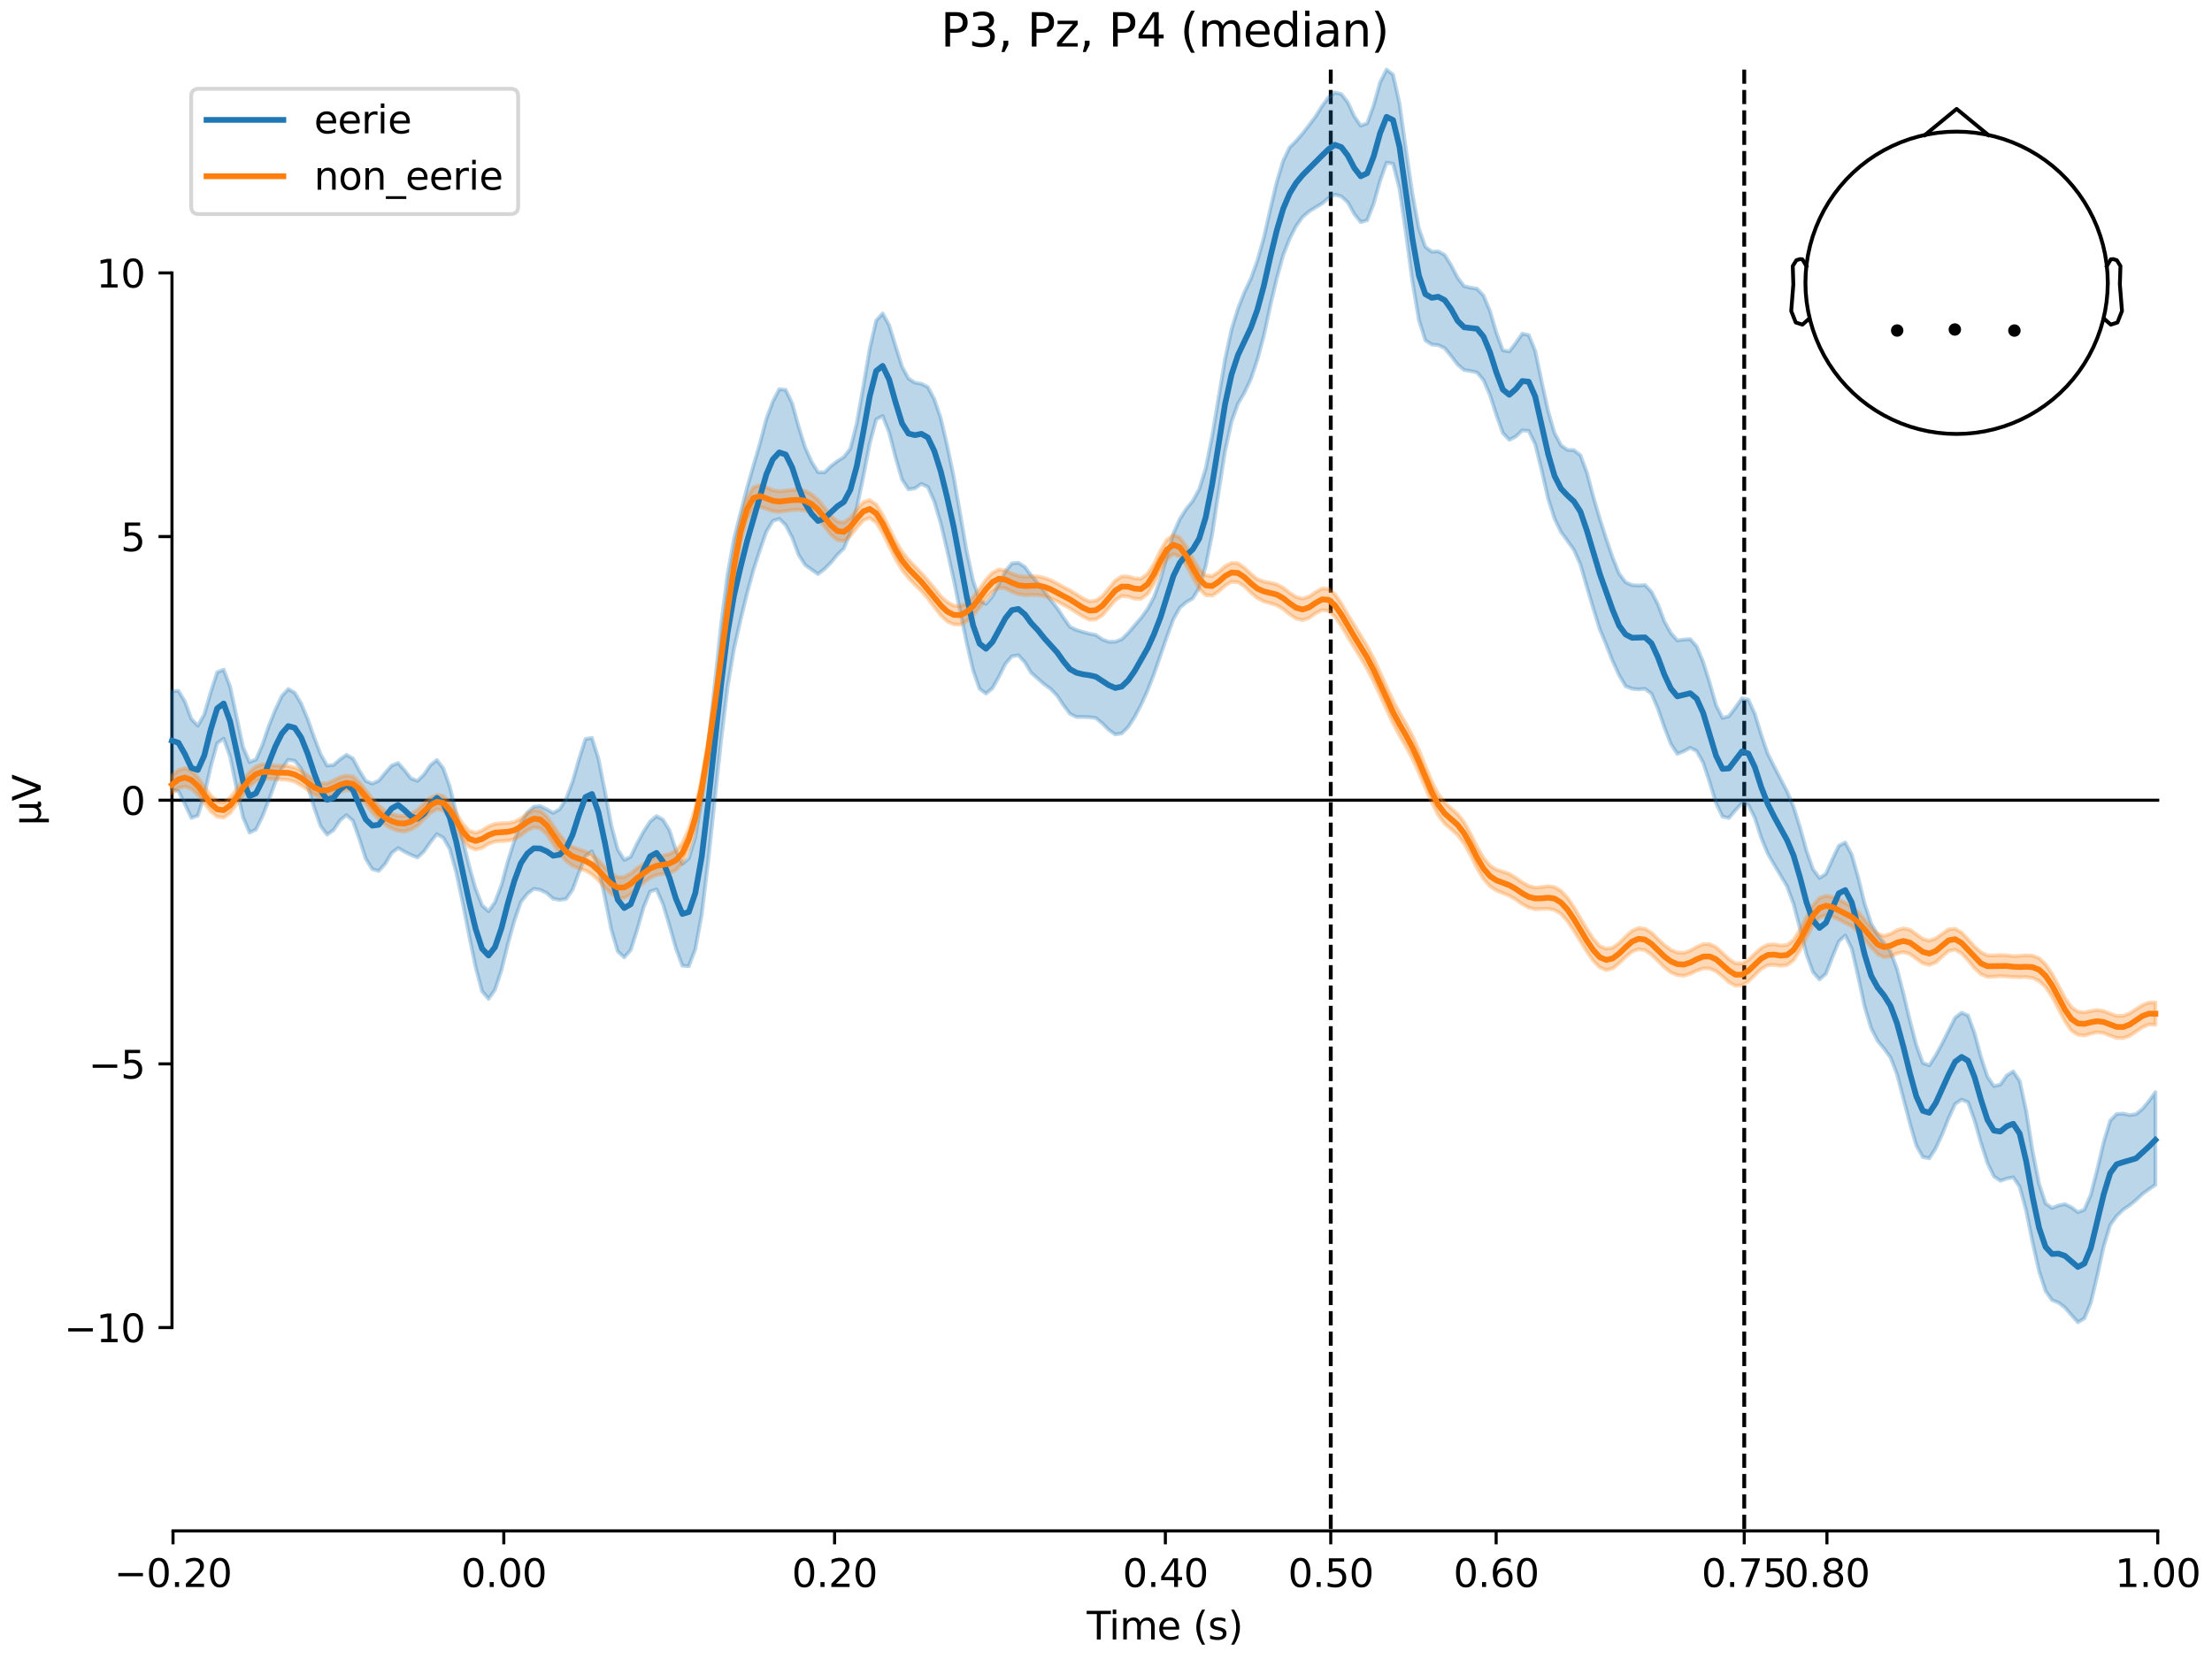 <?xml version="1.0" encoding="utf-8" standalone="no"?>
<!DOCTYPE svg PUBLIC "-//W3C//DTD SVG 1.1//EN"
  "http://www.w3.org/Graphics/SVG/1.1/DTD/svg11.dtd">
<svg xmlns:xlink="http://www.w3.org/1999/xlink" width="576pt" height="432pt" viewBox="0 0 576 432" xmlns="http://www.w3.org/2000/svg" version="1.1">
 <defs>
  <style type="text/css">*{stroke-linejoin: round; stroke-linecap: butt}</style>
 </defs>
 <g id="figure_1">
  <g id="patch_1">
   <path d="M 0 432 
L 576 432 
L 576 0 
L 0 0 
z
" style="fill: #ffffff"/>
  </g>
  <g id="axes_1">
   <g id="patch_2">
    <path d="M 44.783 398.644 
L 561.867 398.644 
L 561.867 18.118 
L 44.783 18.118 
L 44.783 398.644 
z
" style="fill: none; opacity: 0"/>
   </g>
   <g id="patch_3">
    <path d="M 44.783 345.698 
L 44.783 71.064 
" style="fill: none; stroke: #000000; stroke-width: 0.8; stroke-linejoin: miter; stroke-linecap: square"/>
   </g>
   <g id="LineCollection_1">
    <path d="M 346.527 18.118 
L 346.527 398.644 
" clip-path="url(#p74f0c91d7a)" style="fill: none; stroke-dasharray: 3.7,1.6; stroke-dashoffset: 0; stroke: #000000"/>
    <path d="M 454.197 18.118 
L 454.197 398.644 
" clip-path="url(#p74f0c91d7a)" style="fill: none; stroke-dasharray: 3.7,1.6; stroke-dashoffset: 0; stroke: #000000"/>
   </g>
   <g id="matplotlib.axis_1">
    <g id="xtick_1">
     <g id="line2d_1">
      <defs>
       <path id="m0d6d6c62c2" d="M 0 0 
L 0 3.5 
" style="stroke: #000000; stroke-width: 0.8"/>
      </defs>
      <g>
       <use xlink:href="#m0d6d6c62c2" x="45.052" y="398.644" style="stroke: #000000; stroke-width: 0.8"/>
      </g>
     </g>
     <g id="text_1">
      <!-- −0.20 -->
      <g transform="translate(29.73 413.242) scale(0.1 -0.1)">
       <defs>
        <path id="DejaVuSans-2212" d="M 678 2272 
L 4684 2272 
L 4684 1741 
L 678 1741 
L 678 2272 
z
" transform="scale(0.016)"/>
        <path id="DejaVuSans-30" d="M 2034 4250 
Q 1547 4250 1301 3770 
Q 1056 3291 1056 2328 
Q 1056 1369 1301 889 
Q 1547 409 2034 409 
Q 2525 409 2770 889 
Q 3016 1369 3016 2328 
Q 3016 3291 2770 3770 
Q 2525 4250 2034 4250 
z
M 2034 4750 
Q 2819 4750 3233 4129 
Q 3647 3509 3647 2328 
Q 3647 1150 3233 529 
Q 2819 -91 2034 -91 
Q 1250 -91 836 529 
Q 422 1150 422 2328 
Q 422 3509 836 4129 
Q 1250 4750 2034 4750 
z
" transform="scale(0.016)"/>
        <path id="DejaVuSans-2e" d="M 684 794 
L 1344 794 
L 1344 0 
L 684 0 
L 684 794 
z
" transform="scale(0.016)"/>
        <path id="DejaVuSans-32" d="M 1228 531 
L 3431 531 
L 3431 0 
L 469 0 
L 469 531 
Q 828 903 1448 1529 
Q 2069 2156 2228 2338 
Q 2531 2678 2651 2914 
Q 2772 3150 2772 3378 
Q 2772 3750 2511 3984 
Q 2250 4219 1831 4219 
Q 1534 4219 1204 4116 
Q 875 4013 500 3803 
L 500 4441 
Q 881 4594 1212 4672 
Q 1544 4750 1819 4750 
Q 2544 4750 2975 4387 
Q 3406 4025 3406 3419 
Q 3406 3131 3298 2873 
Q 3191 2616 2906 2266 
Q 2828 2175 2409 1742 
Q 1991 1309 1228 531 
z
" transform="scale(0.016)"/>
       </defs>
       <use xlink:href="#DejaVuSans-2212"/>
       <use xlink:href="#DejaVuSans-30" transform="translate(83.789 0)"/>
       <use xlink:href="#DejaVuSans-2e" transform="translate(147.412 0)"/>
       <use xlink:href="#DejaVuSans-32" transform="translate(179.199 0)"/>
       <use xlink:href="#DejaVuSans-30" transform="translate(242.822 0)"/>
      </g>
     </g>
    </g>
    <g id="xtick_2">
     <g id="line2d_2">
      <g>
       <use xlink:href="#m0d6d6c62c2" x="131.188" y="398.644" style="stroke: #000000; stroke-width: 0.8"/>
      </g>
     </g>
     <g id="text_2">
      <!-- 0.00 -->
      <g transform="translate(120.055 413.242) scale(0.1 -0.1)">
       <use xlink:href="#DejaVuSans-30"/>
       <use xlink:href="#DejaVuSans-2e" transform="translate(63.623 0)"/>
       <use xlink:href="#DejaVuSans-30" transform="translate(95.41 0)"/>
       <use xlink:href="#DejaVuSans-30" transform="translate(159.033 0)"/>
      </g>
     </g>
    </g>
    <g id="xtick_3">
     <g id="line2d_3">
      <g>
       <use xlink:href="#m0d6d6c62c2" x="217.324" y="398.644" style="stroke: #000000; stroke-width: 0.8"/>
      </g>
     </g>
     <g id="text_3">
      <!-- 0.20 -->
      <g transform="translate(206.191 413.242) scale(0.1 -0.1)">
       <use xlink:href="#DejaVuSans-30"/>
       <use xlink:href="#DejaVuSans-2e" transform="translate(63.623 0)"/>
       <use xlink:href="#DejaVuSans-32" transform="translate(95.41 0)"/>
       <use xlink:href="#DejaVuSans-30" transform="translate(159.033 0)"/>
      </g>
     </g>
    </g>
    <g id="xtick_4">
     <g id="line2d_4">
      <g>
       <use xlink:href="#m0d6d6c62c2" x="303.46" y="398.644" style="stroke: #000000; stroke-width: 0.8"/>
      </g>
     </g>
     <g id="text_4">
      <!-- 0.40 -->
      <g transform="translate(292.327 413.242) scale(0.1 -0.1)">
       <defs>
        <path id="DejaVuSans-34" d="M 2419 4116 
L 825 1625 
L 2419 1625 
L 2419 4116 
z
M 2253 4666 
L 3047 4666 
L 3047 1625 
L 3713 1625 
L 3713 1100 
L 3047 1100 
L 3047 0 
L 2419 0 
L 2419 1100 
L 313 1100 
L 313 1709 
L 2253 4666 
z
" transform="scale(0.016)"/>
       </defs>
       <use xlink:href="#DejaVuSans-30"/>
       <use xlink:href="#DejaVuSans-2e" transform="translate(63.623 0)"/>
       <use xlink:href="#DejaVuSans-34" transform="translate(95.41 0)"/>
       <use xlink:href="#DejaVuSans-30" transform="translate(159.033 0)"/>
      </g>
     </g>
    </g>
    <g id="xtick_5">
     <g id="line2d_5">
      <g>
       <use xlink:href="#m0d6d6c62c2" x="346.527" y="398.644" style="stroke: #000000; stroke-width: 0.8"/>
      </g>
     </g>
     <g id="text_5">
      <!-- 0.50 -->
      <g transform="translate(335.395 413.242) scale(0.1 -0.1)">
       <defs>
        <path id="DejaVuSans-35" d="M 691 4666 
L 3169 4666 
L 3169 4134 
L 1269 4134 
L 1269 2991 
Q 1406 3038 1543 3061 
Q 1681 3084 1819 3084 
Q 2600 3084 3056 2656 
Q 3513 2228 3513 1497 
Q 3513 744 3044 326 
Q 2575 -91 1722 -91 
Q 1428 -91 1123 -41 
Q 819 9 494 109 
L 494 744 
Q 775 591 1075 516 
Q 1375 441 1709 441 
Q 2250 441 2565 725 
Q 2881 1009 2881 1497 
Q 2881 1984 2565 2268 
Q 2250 2553 1709 2553 
Q 1456 2553 1204 2497 
Q 953 2441 691 2322 
L 691 4666 
z
" transform="scale(0.016)"/>
       </defs>
       <use xlink:href="#DejaVuSans-30"/>
       <use xlink:href="#DejaVuSans-2e" transform="translate(63.623 0)"/>
       <use xlink:href="#DejaVuSans-35" transform="translate(95.41 0)"/>
       <use xlink:href="#DejaVuSans-30" transform="translate(159.033 0)"/>
      </g>
     </g>
    </g>
    <g id="xtick_6">
     <g id="line2d_6">
      <g>
       <use xlink:href="#m0d6d6c62c2" x="389.595" y="398.644" style="stroke: #000000; stroke-width: 0.8"/>
      </g>
     </g>
     <g id="text_6">
      <!-- 0.60 -->
      <g transform="translate(378.463 413.242) scale(0.1 -0.1)">
       <defs>
        <path id="DejaVuSans-36" d="M 2113 2584 
Q 1688 2584 1439 2293 
Q 1191 2003 1191 1497 
Q 1191 994 1439 701 
Q 1688 409 2113 409 
Q 2538 409 2786 701 
Q 3034 994 3034 1497 
Q 3034 2003 2786 2293 
Q 2538 2584 2113 2584 
z
M 3366 4563 
L 3366 3988 
Q 3128 4100 2886 4159 
Q 2644 4219 2406 4219 
Q 1781 4219 1451 3797 
Q 1122 3375 1075 2522 
Q 1259 2794 1537 2939 
Q 1816 3084 2150 3084 
Q 2853 3084 3261 2657 
Q 3669 2231 3669 1497 
Q 3669 778 3244 343 
Q 2819 -91 2113 -91 
Q 1303 -91 875 529 
Q 447 1150 447 2328 
Q 447 3434 972 4092 
Q 1497 4750 2381 4750 
Q 2619 4750 2861 4703 
Q 3103 4656 3366 4563 
z
" transform="scale(0.016)"/>
       </defs>
       <use xlink:href="#DejaVuSans-30"/>
       <use xlink:href="#DejaVuSans-2e" transform="translate(63.623 0)"/>
       <use xlink:href="#DejaVuSans-36" transform="translate(95.41 0)"/>
       <use xlink:href="#DejaVuSans-30" transform="translate(159.033 0)"/>
      </g>
     </g>
    </g>
    <g id="xtick_7">
     <g id="line2d_7">
      <g>
       <use xlink:href="#m0d6d6c62c2" x="454.197" y="398.644" style="stroke: #000000; stroke-width: 0.8"/>
      </g>
     </g>
     <g id="text_7">
      <!-- 0.75 -->
      <g transform="translate(443.064 413.242) scale(0.1 -0.1)">
       <defs>
        <path id="DejaVuSans-37" d="M 525 4666 
L 3525 4666 
L 3525 4397 
L 1831 0 
L 1172 0 
L 2766 4134 
L 525 4134 
L 525 4666 
z
" transform="scale(0.016)"/>
       </defs>
       <use xlink:href="#DejaVuSans-30"/>
       <use xlink:href="#DejaVuSans-2e" transform="translate(63.623 0)"/>
       <use xlink:href="#DejaVuSans-37" transform="translate(95.41 0)"/>
       <use xlink:href="#DejaVuSans-35" transform="translate(159.033 0)"/>
      </g>
     </g>
    </g>
    <g id="xtick_8">
     <g id="line2d_8">
      <g>
       <use xlink:href="#m0d6d6c62c2" x="475.731" y="398.644" style="stroke: #000000; stroke-width: 0.8"/>
      </g>
     </g>
     <g id="text_8">
      <!-- 0.80 -->
      <g transform="translate(464.598 413.242) scale(0.1 -0.1)">
       <defs>
        <path id="DejaVuSans-38" d="M 2034 2216 
Q 1584 2216 1326 1975 
Q 1069 1734 1069 1313 
Q 1069 891 1326 650 
Q 1584 409 2034 409 
Q 2484 409 2743 651 
Q 3003 894 3003 1313 
Q 3003 1734 2745 1975 
Q 2488 2216 2034 2216 
z
M 1403 2484 
Q 997 2584 770 2862 
Q 544 3141 544 3541 
Q 544 4100 942 4425 
Q 1341 4750 2034 4750 
Q 2731 4750 3128 4425 
Q 3525 4100 3525 3541 
Q 3525 3141 3298 2862 
Q 3072 2584 2669 2484 
Q 3125 2378 3379 2068 
Q 3634 1759 3634 1313 
Q 3634 634 3220 271 
Q 2806 -91 2034 -91 
Q 1263 -91 848 271 
Q 434 634 434 1313 
Q 434 1759 690 2068 
Q 947 2378 1403 2484 
z
M 1172 3481 
Q 1172 3119 1398 2916 
Q 1625 2713 2034 2713 
Q 2441 2713 2670 2916 
Q 2900 3119 2900 3481 
Q 2900 3844 2670 4047 
Q 2441 4250 2034 4250 
Q 1625 4250 1398 4047 
Q 1172 3844 1172 3481 
z
" transform="scale(0.016)"/>
       </defs>
       <use xlink:href="#DejaVuSans-30"/>
       <use xlink:href="#DejaVuSans-2e" transform="translate(63.623 0)"/>
       <use xlink:href="#DejaVuSans-38" transform="translate(95.41 0)"/>
       <use xlink:href="#DejaVuSans-30" transform="translate(159.033 0)"/>
      </g>
     </g>
    </g>
    <g id="xtick_9">
     <g id="line2d_9">
      <g>
       <use xlink:href="#m0d6d6c62c2" x="561.867" y="398.644" style="stroke: #000000; stroke-width: 0.8"/>
      </g>
     </g>
     <g id="text_9">
      <!-- 1.00 -->
      <g transform="translate(550.734 413.242) scale(0.1 -0.1)">
       <defs>
        <path id="DejaVuSans-31" d="M 794 531 
L 1825 531 
L 1825 4091 
L 703 3866 
L 703 4441 
L 1819 4666 
L 2450 4666 
L 2450 531 
L 3481 531 
L 3481 0 
L 794 0 
L 794 531 
z
" transform="scale(0.016)"/>
       </defs>
       <use xlink:href="#DejaVuSans-31"/>
       <use xlink:href="#DejaVuSans-2e" transform="translate(63.623 0)"/>
       <use xlink:href="#DejaVuSans-30" transform="translate(95.41 0)"/>
       <use xlink:href="#DejaVuSans-30" transform="translate(159.033 0)"/>
      </g>
     </g>
    </g>
    <g id="text_10">
     <!-- Time (s) -->
     <g transform="translate(282.996 426.92) scale(0.1 -0.1)">
      <defs>
       <path id="DejaVuSans-54" d="M -19 4666 
L 3928 4666 
L 3928 4134 
L 2272 4134 
L 2272 0 
L 1638 0 
L 1638 4134 
L -19 4134 
L -19 4666 
z
" transform="scale(0.016)"/>
       <path id="DejaVuSans-69" d="M 603 3500 
L 1178 3500 
L 1178 0 
L 603 0 
L 603 3500 
z
M 603 4863 
L 1178 4863 
L 1178 4134 
L 603 4134 
L 603 4863 
z
" transform="scale(0.016)"/>
       <path id="DejaVuSans-6d" d="M 3328 2828 
Q 3544 3216 3844 3400 
Q 4144 3584 4550 3584 
Q 5097 3584 5394 3201 
Q 5691 2819 5691 2113 
L 5691 0 
L 5113 0 
L 5113 2094 
Q 5113 2597 4934 2840 
Q 4756 3084 4391 3084 
Q 3944 3084 3684 2787 
Q 3425 2491 3425 1978 
L 3425 0 
L 2847 0 
L 2847 2094 
Q 2847 2600 2669 2842 
Q 2491 3084 2119 3084 
Q 1678 3084 1418 2786 
Q 1159 2488 1159 1978 
L 1159 0 
L 581 0 
L 581 3500 
L 1159 3500 
L 1159 2956 
Q 1356 3278 1631 3431 
Q 1906 3584 2284 3584 
Q 2666 3584 2933 3390 
Q 3200 3197 3328 2828 
z
" transform="scale(0.016)"/>
       <path id="DejaVuSans-65" d="M 3597 1894 
L 3597 1613 
L 953 1613 
Q 991 1019 1311 708 
Q 1631 397 2203 397 
Q 2534 397 2845 478 
Q 3156 559 3463 722 
L 3463 178 
Q 3153 47 2828 -22 
Q 2503 -91 2169 -91 
Q 1331 -91 842 396 
Q 353 884 353 1716 
Q 353 2575 817 3079 
Q 1281 3584 2069 3584 
Q 2775 3584 3186 3129 
Q 3597 2675 3597 1894 
z
M 3022 2063 
Q 3016 2534 2758 2815 
Q 2500 3097 2075 3097 
Q 1594 3097 1305 2825 
Q 1016 2553 972 2059 
L 3022 2063 
z
" transform="scale(0.016)"/>
       <path id="DejaVuSans-20" transform="scale(0.016)"/>
       <path id="DejaVuSans-28" d="M 1984 4856 
Q 1566 4138 1362 3434 
Q 1159 2731 1159 2009 
Q 1159 1288 1364 580 
Q 1569 -128 1984 -844 
L 1484 -844 
Q 1016 -109 783 600 
Q 550 1309 550 2009 
Q 550 2706 781 3412 
Q 1013 4119 1484 4856 
L 1984 4856 
z
" transform="scale(0.016)"/>
       <path id="DejaVuSans-73" d="M 2834 3397 
L 2834 2853 
Q 2591 2978 2328 3040 
Q 2066 3103 1784 3103 
Q 1356 3103 1142 2972 
Q 928 2841 928 2578 
Q 928 2378 1081 2264 
Q 1234 2150 1697 2047 
L 1894 2003 
Q 2506 1872 2764 1633 
Q 3022 1394 3022 966 
Q 3022 478 2636 193 
Q 2250 -91 1575 -91 
Q 1294 -91 989 -36 
Q 684 19 347 128 
L 347 722 
Q 666 556 975 473 
Q 1284 391 1588 391 
Q 1994 391 2212 530 
Q 2431 669 2431 922 
Q 2431 1156 2273 1281 
Q 2116 1406 1581 1522 
L 1381 1569 
Q 847 1681 609 1914 
Q 372 2147 372 2553 
Q 372 3047 722 3315 
Q 1072 3584 1716 3584 
Q 2034 3584 2315 3537 
Q 2597 3491 2834 3397 
z
" transform="scale(0.016)"/>
       <path id="DejaVuSans-29" d="M 513 4856 
L 1013 4856 
Q 1481 4119 1714 3412 
Q 1947 2706 1947 2009 
Q 1947 1309 1714 600 
Q 1481 -109 1013 -844 
L 513 -844 
Q 928 -128 1133 580 
Q 1338 1288 1338 2009 
Q 1338 2731 1133 3434 
Q 928 4138 513 4856 
z
" transform="scale(0.016)"/>
      </defs>
      <use xlink:href="#DejaVuSans-54"/>
      <use xlink:href="#DejaVuSans-69" transform="translate(57.959 0)"/>
      <use xlink:href="#DejaVuSans-6d" transform="translate(85.742 0)"/>
      <use xlink:href="#DejaVuSans-65" transform="translate(183.154 0)"/>
      <use xlink:href="#DejaVuSans-20" transform="translate(244.678 0)"/>
      <use xlink:href="#DejaVuSans-28" transform="translate(276.465 0)"/>
      <use xlink:href="#DejaVuSans-73" transform="translate(315.479 0)"/>
      <use xlink:href="#DejaVuSans-29" transform="translate(367.578 0)"/>
     </g>
    </g>
   </g>
   <g id="matplotlib.axis_2">
    <g id="ytick_1">
     <g id="line2d_10">
      <defs>
       <path id="mbeb27aa65f" d="M 0 0 
L -3.5 0 
" style="stroke: #000000; stroke-width: 0.8"/>
      </defs>
      <g>
       <use xlink:href="#mbeb27aa65f" x="44.783" y="345.698" style="stroke: #000000; stroke-width: 0.8"/>
      </g>
     </g>
     <g id="text_11">
      <!-- −10 -->
      <g transform="translate(16.678 349.497) scale(0.1 -0.1)">
       <use xlink:href="#DejaVuSans-2212"/>
       <use xlink:href="#DejaVuSans-31" transform="translate(83.789 0)"/>
       <use xlink:href="#DejaVuSans-30" transform="translate(147.412 0)"/>
      </g>
     </g>
    </g>
    <g id="ytick_2">
     <g id="line2d_11">
      <g>
       <use xlink:href="#mbeb27aa65f" x="44.783" y="277.039" style="stroke: #000000; stroke-width: 0.8"/>
      </g>
     </g>
     <g id="text_12">
      <!-- −5 -->
      <g transform="translate(23.041 280.839) scale(0.1 -0.1)">
       <use xlink:href="#DejaVuSans-2212"/>
       <use xlink:href="#DejaVuSans-35" transform="translate(83.789 0)"/>
      </g>
     </g>
    </g>
    <g id="ytick_3">
     <g id="line2d_12">
      <g>
       <use xlink:href="#mbeb27aa65f" x="44.783" y="208.381" style="stroke: #000000; stroke-width: 0.8"/>
      </g>
     </g>
     <g id="text_13">
      <!-- 0 -->
      <g transform="translate(31.421 212.18) scale(0.1 -0.1)">
       <use xlink:href="#DejaVuSans-30"/>
      </g>
     </g>
    </g>
    <g id="ytick_4">
     <g id="line2d_13">
      <g>
       <use xlink:href="#mbeb27aa65f" x="44.783" y="139.722" style="stroke: #000000; stroke-width: 0.8"/>
      </g>
     </g>
     <g id="text_14">
      <!-- 5 -->
      <g transform="translate(31.421 143.522) scale(0.1 -0.1)">
       <use xlink:href="#DejaVuSans-35"/>
      </g>
     </g>
    </g>
    <g id="ytick_5">
     <g id="line2d_14">
      <g>
       <use xlink:href="#mbeb27aa65f" x="44.783" y="71.064" style="stroke: #000000; stroke-width: 0.8"/>
      </g>
     </g>
     <g id="text_15">
      <!-- 10 -->
      <g transform="translate(25.058 74.863) scale(0.1 -0.1)">
       <use xlink:href="#DejaVuSans-31"/>
       <use xlink:href="#DejaVuSans-30" transform="translate(63.623 0)"/>
      </g>
     </g>
    </g>
    <g id="text_16">
     <!-- µV -->
     <g transform="translate(10.599 214.982) rotate(-90) scale(0.1 -0.1)">
      <defs>
       <path id="DejaVuSans-b5" d="M 544 -1331 
L 544 3500 
L 1119 3500 
L 1119 1325 
Q 1119 872 1334 640 
Q 1550 409 1972 409 
Q 2434 409 2667 671 
Q 2900 934 2900 1459 
L 2900 3500 
L 3475 3500 
L 3475 806 
Q 3475 619 3529 530 
Q 3584 441 3700 441 
Q 3728 441 3778 458 
Q 3828 475 3916 513 
L 3916 50 
Q 3788 -22 3673 -56 
Q 3559 -91 3450 -91 
Q 3234 -91 3106 31 
Q 2978 153 2931 403 
Q 2775 156 2548 32 
Q 2322 -91 2016 -91 
Q 1697 -91 1473 31 
Q 1250 153 1119 397 
L 1119 -1331 
L 544 -1331 
z
" transform="scale(0.016)"/>
       <path id="DejaVuSans-56" d="M 1831 0 
L 50 4666 
L 709 4666 
L 2188 738 
L 3669 4666 
L 4325 4666 
L 2547 0 
L 1831 0 
z
" transform="scale(0.016)"/>
      </defs>
      <use xlink:href="#DejaVuSans-b5"/>
      <use xlink:href="#DejaVuSans-56" transform="translate(63.623 0)"/>
     </g>
    </g>
   </g>
   <g id="patch_4">
    <path d="M 45.052 398.644 
L 561.867 398.644 
" style="fill: none; stroke: #000000; stroke-width: 0.8; stroke-linejoin: miter; stroke-linecap: square"/>
   </g>
   <g id="patch_5">
    <path d="M 44.783 208.381 
L 561.867 208.381 
" style="fill: none; stroke: #000000; stroke-width: 0.8; stroke-linejoin: miter; stroke-linecap: square"/>
   </g>
   <g id="text_17">
    <!-- P3, Pz, P4 (median) -->
    <g transform="translate(244.98 12.118) scale(0.12 -0.12)">
     <defs>
      <path id="DejaVuSans-50" d="M 1259 4147 
L 1259 2394 
L 2053 2394 
Q 2494 2394 2734 2622 
Q 2975 2850 2975 3272 
Q 2975 3691 2734 3919 
Q 2494 4147 2053 4147 
L 1259 4147 
z
M 628 4666 
L 2053 4666 
Q 2838 4666 3239 4311 
Q 3641 3956 3641 3272 
Q 3641 2581 3239 2228 
Q 2838 1875 2053 1875 
L 1259 1875 
L 1259 0 
L 628 0 
L 628 4666 
z
" transform="scale(0.016)"/>
      <path id="DejaVuSans-33" d="M 2597 2516 
Q 3050 2419 3304 2112 
Q 3559 1806 3559 1356 
Q 3559 666 3084 287 
Q 2609 -91 1734 -91 
Q 1441 -91 1130 -33 
Q 819 25 488 141 
L 488 750 
Q 750 597 1062 519 
Q 1375 441 1716 441 
Q 2309 441 2620 675 
Q 2931 909 2931 1356 
Q 2931 1769 2642 2001 
Q 2353 2234 1838 2234 
L 1294 2234 
L 1294 2753 
L 1863 2753 
Q 2328 2753 2575 2939 
Q 2822 3125 2822 3475 
Q 2822 3834 2567 4026 
Q 2313 4219 1838 4219 
Q 1578 4219 1281 4162 
Q 984 4106 628 3988 
L 628 4550 
Q 988 4650 1302 4700 
Q 1616 4750 1894 4750 
Q 2613 4750 3031 4423 
Q 3450 4097 3450 3541 
Q 3450 3153 3228 2886 
Q 3006 2619 2597 2516 
z
" transform="scale(0.016)"/>
      <path id="DejaVuSans-2c" d="M 750 794 
L 1409 794 
L 1409 256 
L 897 -744 
L 494 -744 
L 750 256 
L 750 794 
z
" transform="scale(0.016)"/>
      <path id="DejaVuSans-7a" d="M 353 3500 
L 3084 3500 
L 3084 2975 
L 922 459 
L 3084 459 
L 3084 0 
L 275 0 
L 275 525 
L 2438 3041 
L 353 3041 
L 353 3500 
z
" transform="scale(0.016)"/>
      <path id="DejaVuSans-64" d="M 2906 2969 
L 2906 4863 
L 3481 4863 
L 3481 0 
L 2906 0 
L 2906 525 
Q 2725 213 2448 61 
Q 2172 -91 1784 -91 
Q 1150 -91 751 415 
Q 353 922 353 1747 
Q 353 2572 751 3078 
Q 1150 3584 1784 3584 
Q 2172 3584 2448 3432 
Q 2725 3281 2906 2969 
z
M 947 1747 
Q 947 1113 1208 752 
Q 1469 391 1925 391 
Q 2381 391 2643 752 
Q 2906 1113 2906 1747 
Q 2906 2381 2643 2742 
Q 2381 3103 1925 3103 
Q 1469 3103 1208 2742 
Q 947 2381 947 1747 
z
" transform="scale(0.016)"/>
      <path id="DejaVuSans-61" d="M 2194 1759 
Q 1497 1759 1228 1600 
Q 959 1441 959 1056 
Q 959 750 1161 570 
Q 1363 391 1709 391 
Q 2188 391 2477 730 
Q 2766 1069 2766 1631 
L 2766 1759 
L 2194 1759 
z
M 3341 1997 
L 3341 0 
L 2766 0 
L 2766 531 
Q 2569 213 2275 61 
Q 1981 -91 1556 -91 
Q 1019 -91 701 211 
Q 384 513 384 1019 
Q 384 1609 779 1909 
Q 1175 2209 1959 2209 
L 2766 2209 
L 2766 2266 
Q 2766 2663 2505 2880 
Q 2244 3097 1772 3097 
Q 1472 3097 1187 3025 
Q 903 2953 641 2809 
L 641 3341 
Q 956 3463 1253 3523 
Q 1550 3584 1831 3584 
Q 2591 3584 2966 3190 
Q 3341 2797 3341 1997 
z
" transform="scale(0.016)"/>
      <path id="DejaVuSans-6e" d="M 3513 2113 
L 3513 0 
L 2938 0 
L 2938 2094 
Q 2938 2591 2744 2837 
Q 2550 3084 2163 3084 
Q 1697 3084 1428 2787 
Q 1159 2491 1159 1978 
L 1159 0 
L 581 0 
L 581 3500 
L 1159 3500 
L 1159 2956 
Q 1366 3272 1645 3428 
Q 1925 3584 2291 3584 
Q 2894 3584 3203 3211 
Q 3513 2838 3513 2113 
z
" transform="scale(0.016)"/>
     </defs>
     <use xlink:href="#DejaVuSans-50"/>
     <use xlink:href="#DejaVuSans-33" transform="translate(60.303 0)"/>
     <use xlink:href="#DejaVuSans-2c" transform="translate(123.926 0)"/>
     <use xlink:href="#DejaVuSans-20" transform="translate(155.713 0)"/>
     <use xlink:href="#DejaVuSans-50" transform="translate(187.5 0)"/>
     <use xlink:href="#DejaVuSans-7a" transform="translate(247.803 0)"/>
     <use xlink:href="#DejaVuSans-2c" transform="translate(300.293 0)"/>
     <use xlink:href="#DejaVuSans-20" transform="translate(332.08 0)"/>
     <use xlink:href="#DejaVuSans-50" transform="translate(363.867 0)"/>
     <use xlink:href="#DejaVuSans-34" transform="translate(424.17 0)"/>
     <use xlink:href="#DejaVuSans-20" transform="translate(487.793 0)"/>
     <use xlink:href="#DejaVuSans-28" transform="translate(519.58 0)"/>
     <use xlink:href="#DejaVuSans-6d" transform="translate(558.594 0)"/>
     <use xlink:href="#DejaVuSans-65" transform="translate(656.006 0)"/>
     <use xlink:href="#DejaVuSans-64" transform="translate(717.529 0)"/>
     <use xlink:href="#DejaVuSans-69" transform="translate(781.006 0)"/>
     <use xlink:href="#DejaVuSans-61" transform="translate(808.789 0)"/>
     <use xlink:href="#DejaVuSans-6e" transform="translate(870.068 0)"/>
     <use xlink:href="#DejaVuSans-29" transform="translate(933.447 0)"/>
    </g>
   </g>
   <g id="legend_1">
    <g id="patch_6">
     <path d="M 51.783 55.753 
L 132.925 55.753 
Q 134.925 55.753 134.925 53.753 
L 134.925 25.118 
Q 134.925 23.118 132.925 23.118 
L 51.783 23.118 
Q 49.783 23.118 49.783 25.118 
L 49.783 53.753 
Q 49.783 55.753 51.783 55.753 
z
" style="fill: #ffffff; opacity: 0.8; stroke: #cccccc; stroke-linejoin: miter"/>
    </g>
    <g id="line2d_15">
     <path d="M 53.783 31.217 
L 63.783 31.217 
L 73.783 31.217 
" style="fill: none; stroke: #1f77b4; stroke-width: 1.5; stroke-linecap: square"/>
    </g>
    <g id="text_18">
     <!-- eerie -->
     <g transform="translate(81.783 34.717) scale(0.1 -0.1)">
      <defs>
       <path id="DejaVuSans-72" d="M 2631 2963 
Q 2534 3019 2420 3045 
Q 2306 3072 2169 3072 
Q 1681 3072 1420 2755 
Q 1159 2438 1159 1844 
L 1159 0 
L 581 0 
L 581 3500 
L 1159 3500 
L 1159 2956 
Q 1341 3275 1631 3429 
Q 1922 3584 2338 3584 
Q 2397 3584 2469 3576 
Q 2541 3569 2628 3553 
L 2631 2963 
z
" transform="scale(0.016)"/>
      </defs>
      <use xlink:href="#DejaVuSans-65"/>
      <use xlink:href="#DejaVuSans-65" transform="translate(61.523 0)"/>
      <use xlink:href="#DejaVuSans-72" transform="translate(123.047 0)"/>
      <use xlink:href="#DejaVuSans-69" transform="translate(164.16 0)"/>
      <use xlink:href="#DejaVuSans-65" transform="translate(191.943 0)"/>
     </g>
    </g>
    <g id="line2d_16">
     <path d="M 53.783 45.895 
L 63.783 45.895 
L 73.783 45.895 
" style="fill: none; stroke: #ff7f0e; stroke-width: 1.5; stroke-linecap: square"/>
    </g>
    <g id="text_19">
     <!-- non_eerie -->
     <g transform="translate(81.783 49.395) scale(0.1 -0.1)">
      <defs>
       <path id="DejaVuSans-6f" d="M 1959 3097 
Q 1497 3097 1228 2736 
Q 959 2375 959 1747 
Q 959 1119 1226 758 
Q 1494 397 1959 397 
Q 2419 397 2687 759 
Q 2956 1122 2956 1747 
Q 2956 2369 2687 2733 
Q 2419 3097 1959 3097 
z
M 1959 3584 
Q 2709 3584 3137 3096 
Q 3566 2609 3566 1747 
Q 3566 888 3137 398 
Q 2709 -91 1959 -91 
Q 1206 -91 779 398 
Q 353 888 353 1747 
Q 353 2609 779 3096 
Q 1206 3584 1959 3584 
z
" transform="scale(0.016)"/>
       <path id="DejaVuSans-5f" d="M 3263 -1063 
L 3263 -1509 
L -63 -1509 
L -63 -1063 
L 3263 -1063 
z
" transform="scale(0.016)"/>
      </defs>
      <use xlink:href="#DejaVuSans-6e"/>
      <use xlink:href="#DejaVuSans-6f" transform="translate(63.379 0)"/>
      <use xlink:href="#DejaVuSans-6e" transform="translate(124.561 0)"/>
      <use xlink:href="#DejaVuSans-5f" transform="translate(187.939 0)"/>
      <use xlink:href="#DejaVuSans-65" transform="translate(237.939 0)"/>
      <use xlink:href="#DejaVuSans-65" transform="translate(299.463 0)"/>
      <use xlink:href="#DejaVuSans-72" transform="translate(360.986 0)"/>
      <use xlink:href="#DejaVuSans-69" transform="translate(402.1 0)"/>
      <use xlink:href="#DejaVuSans-65" transform="translate(429.883 0)"/>
     </g>
    </g>
   </g>
   <g id="FillBetweenPolyCollection_1">
    <defs>
     <path id="m123d28119e" d="M 44.783 -252.023 
L 44.783 -226.514 
L 46.465 -225.968 
L 48.148 -222.599 
L 49.83 -219.021 
L 51.512 -219.611 
L 53.195 -224.833 
L 54.877 -232.351 
L 56.559 -238.467 
L 58.242 -239.662 
L 59.924 -234.968 
L 61.606 -226.693 
L 63.289 -219.187 
L 64.971 -215.204 
L 66.653 -215.999 
L 68.336 -219.409 
L 70.018 -223.678 
L 71.7 -228.331 
L 73.383 -231.858 
L 75.065 -234.161 
L 76.748 -233.885 
L 78.43 -231.784 
L 80.112 -227.388 
L 81.795 -221.746 
L 83.477 -216.899 
L 85.159 -214.661 
L 86.842 -215.837 
L 88.524 -218.343 
L 90.206 -219.747 
L 91.889 -218.3 
L 93.571 -213.548 
L 95.253 -208.353 
L 96.936 -205.688 
L 98.618 -205.205 
L 100.3 -207.039 
L 101.983 -209.861 
L 103.665 -211.17 
L 105.347 -210.221 
L 107.03 -209.375 
L 108.712 -208.706 
L 110.394 -210.283 
L 112.077 -212.687 
L 113.759 -214.798 
L 115.441 -213.84 
L 117.124 -210.907 
L 118.806 -204.83 
L 120.488 -196.948 
L 122.171 -188.358 
L 123.853 -180.177 
L 125.535 -173.867 
L 127.218 -171.904 
L 128.9 -174.293 
L 130.582 -179.379 
L 132.265 -186.213 
L 133.947 -192.26 
L 135.629 -197.106 
L 137.312 -199.249 
L 138.994 -200.555 
L 140.676 -200.283 
L 142.359 -199.454 
L 144.041 -197.984 
L 145.723 -197.657 
L 147.406 -197.927 
L 149.088 -200.315 
L 150.77 -204.785 
L 152.453 -209.033 
L 154.135 -210.319 
L 155.817 -205.934 
L 157.5 -198.38 
L 159.182 -189.959 
L 160.864 -184.255 
L 162.547 -182.7 
L 164.229 -184.598 
L 165.912 -189.881 
L 167.594 -195.715 
L 169.276 -199.839 
L 170.959 -200.403 
L 172.641 -196.539 
L 174.323 -191.025 
L 176.006 -185.065 
L 177.688 -180.522 
L 179.37 -180.413 
L 181.053 -184.825 
L 182.735 -193.896 
L 184.417 -207.82 
L 186.1 -223.572 
L 187.782 -239.343 
L 189.464 -253.103 
L 191.147 -263.128 
L 192.829 -270.521 
L 194.511 -277.373 
L 196.194 -283.574 
L 197.876 -288.721 
L 199.558 -293.555 
L 201.241 -296.355 
L 202.923 -296.888 
L 204.605 -295.249 
L 206.288 -292.01 
L 207.97 -287.518 
L 209.652 -284.895 
L 211.335 -283.669 
L 213.017 -282.51 
L 214.699 -283.832 
L 216.382 -285.511 
L 218.064 -287.548 
L 219.746 -289.195 
L 221.429 -293.272 
L 223.111 -299.737 
L 224.793 -307.841 
L 226.476 -316.452 
L 228.158 -322.774 
L 229.84 -323.686 
L 231.523 -319.422 
L 233.205 -312.912 
L 234.887 -307.133 
L 236.57 -304.576 
L 238.252 -304.84 
L 239.934 -306.003 
L 241.617 -305.179 
L 243.299 -301.353 
L 244.981 -295.695 
L 246.664 -288.606 
L 248.346 -281.091 
L 250.028 -272.808 
L 251.711 -264.712 
L 253.393 -257.451 
L 255.076 -252.637 
L 256.758 -251.385 
L 258.44 -252.8 
L 260.123 -255.789 
L 261.805 -259.14 
L 263.487 -261.108 
L 265.17 -261.384 
L 266.852 -259.562 
L 268.534 -256.797 
L 270.217 -255.303 
L 271.899 -253.843 
L 273.581 -252.604 
L 275.264 -250.865 
L 276.946 -248.338 
L 278.628 -246.124 
L 280.311 -245.311 
L 281.993 -245.303 
L 283.675 -245.24 
L 285.358 -245.032 
L 287.04 -243.632 
L 288.722 -241.939 
L 290.405 -240.756 
L 292.087 -241.02 
L 293.769 -242.667 
L 295.452 -245.283 
L 297.134 -248.471 
L 298.816 -252.171 
L 300.499 -256.486 
L 302.181 -261.328 
L 303.863 -266.205 
L 305.546 -270.754 
L 307.228 -273.764 
L 308.91 -275.186 
L 310.593 -276.184 
L 312.275 -278.914 
L 313.957 -284.581 
L 315.64 -292.862 
L 317.322 -303.917 
L 319.004 -314.497 
L 320.687 -322.147 
L 322.369 -326.871 
L 324.051 -329.725 
L 325.734 -333.334 
L 327.416 -338.316 
L 329.098 -344.535 
L 330.781 -352.34 
L 332.463 -359.474 
L 334.145 -365.582 
L 335.828 -369.826 
L 337.51 -373.154 
L 339.192 -375.492 
L 340.875 -376.931 
L 342.557 -377.985 
L 344.239 -378.97 
L 345.922 -380.428 
L 347.604 -381.309 
L 349.287 -380.857 
L 350.969 -379.298 
L 352.651 -376.26 
L 354.334 -374.171 
L 356.016 -374.652 
L 357.698 -378.944 
L 359.381 -384.934 
L 361.063 -389.64 
L 362.745 -389.389 
L 364.428 -382.881 
L 366.11 -371.306 
L 367.792 -358.745 
L 369.475 -348.712 
L 371.157 -343.375 
L 372.839 -342.282 
L 374.522 -342.13 
L 376.204 -341.331 
L 377.886 -339.27 
L 379.569 -337.076 
L 381.251 -335.647 
L 382.933 -335.393 
L 384.616 -335.012 
L 386.298 -333.035 
L 387.98 -329.171 
L 389.663 -323.924 
L 391.345 -319.234 
L 393.027 -317.462 
L 394.71 -318.317 
L 396.392 -319.904 
L 398.074 -319.813 
L 399.757 -316.335 
L 401.439 -309.591 
L 403.121 -302.196 
L 404.804 -296.934 
L 406.486 -293.469 
L 408.168 -291.16 
L 409.851 -288.802 
L 411.533 -285.011 
L 413.215 -279.2 
L 414.898 -273.533 
L 416.58 -268.135 
L 418.262 -264.1 
L 419.945 -259.815 
L 421.627 -256.182 
L 423.309 -253.315 
L 424.992 -252.657 
L 426.674 -252.49 
L 428.356 -252.635 
L 430.039 -251.369 
L 431.721 -247.433 
L 433.403 -242.585 
L 435.086 -238.283 
L 436.768 -235.696 
L 438.451 -236.377 
L 440.133 -237.283 
L 441.815 -236.429 
L 443.498 -233.394 
L 445.18 -228.346 
L 446.862 -222.844 
L 448.545 -219.364 
L 450.227 -219.008 
L 451.909 -221.01 
L 453.592 -222.834 
L 455.274 -222.406 
L 456.956 -219.028 
L 458.639 -213.782 
L 460.321 -209.736 
L 462.003 -206.817 
L 463.686 -204.009 
L 465.368 -201.137 
L 467.05 -196.564 
L 468.733 -190.157 
L 470.415 -183.487 
L 472.097 -178.875 
L 473.78 -176.945 
L 475.462 -178.434 
L 477.144 -182.744 
L 478.827 -186.863 
L 480.509 -188.415 
L 482.191 -184.932 
L 483.874 -177.681 
L 485.556 -169.835 
L 487.238 -164.275 
L 488.921 -160.977 
L 490.603 -158.928 
L 492.285 -156.64 
L 493.968 -152.319 
L 495.65 -145.924 
L 497.332 -139.497 
L 499.015 -133.708 
L 500.697 -130.727 
L 502.379 -130.377 
L 504.062 -132.984 
L 505.744 -136.637 
L 507.426 -140.833 
L 509.109 -144.528 
L 510.791 -145.655 
L 512.473 -144.979 
L 514.156 -140.278 
L 515.838 -134.423 
L 517.52 -129.185 
L 519.203 -125.676 
L 520.885 -124.526 
L 522.567 -125.101 
L 524.25 -125.424 
L 525.932 -122.942 
L 527.615 -116.732 
L 529.297 -108.406 
L 530.979 -100.981 
L 532.662 -95.83 
L 534.344 -93.467 
L 536.026 -92.795 
L 537.709 -91.506 
L 539.391 -89.561 
L 541.073 -87.677 
L 542.756 -88.697 
L 544.438 -92.747 
L 546.12 -99.799 
L 547.803 -107.452 
L 549.485 -113.006 
L 551.167 -115.358 
L 552.85 -116.976 
L 554.532 -118.133 
L 556.214 -119.501 
L 557.897 -121.094 
L 559.579 -122.323 
L 561.261 -123.483 
L 561.261 -147.601 
L 561.261 -147.601 
L 559.579 -145.27 
L 557.897 -143.258 
L 556.214 -141.868 
L 554.532 -141.636 
L 552.85 -142.01 
L 551.167 -141.916 
L 549.485 -140.166 
L 547.803 -134.605 
L 546.12 -127.458 
L 544.438 -120.872 
L 542.756 -116.988 
L 541.073 -116.348 
L 539.391 -117.63 
L 537.709 -118.435 
L 536.026 -118.094 
L 534.344 -117.432 
L 532.662 -118.637 
L 530.979 -123.716 
L 529.297 -132.157 
L 527.615 -142.682 
L 525.932 -150.493 
L 524.25 -153.006 
L 522.567 -151.944 
L 520.885 -149.582 
L 519.203 -149.18 
L 517.52 -151.646 
L 515.838 -156.749 
L 514.156 -163.005 
L 512.473 -167.563 
L 510.791 -168.29 
L 509.109 -166.989 
L 507.426 -163.678 
L 505.744 -160.306 
L 504.062 -157.192 
L 502.379 -154.585 
L 500.697 -155.201 
L 499.015 -159.838 
L 497.332 -166.246 
L 495.65 -173.282 
L 493.968 -179.723 
L 492.285 -184.242 
L 490.603 -186.501 
L 488.921 -188.613 
L 487.238 -191.555 
L 485.556 -196.64 
L 483.874 -203.483 
L 482.191 -209.465 
L 480.509 -212.613 
L 478.827 -211.769 
L 477.144 -208.223 
L 475.462 -204.453 
L 473.78 -203.374 
L 472.097 -205.663 
L 470.415 -210.454 
L 468.733 -216.519 
L 467.05 -221.881 
L 465.368 -225.899 
L 463.686 -229.085 
L 462.003 -232.382 
L 460.321 -235.7 
L 458.639 -240.624 
L 456.956 -246.099 
L 455.274 -249.811 
L 453.592 -250.176 
L 451.909 -247.737 
L 450.227 -245.528 
L 448.545 -245.04 
L 446.862 -248.372 
L 445.18 -254.26 
L 443.498 -259.62 
L 441.815 -263.689 
L 440.133 -265.562 
L 438.451 -265.458 
L 436.768 -265.227 
L 435.086 -267.165 
L 433.403 -270.186 
L 431.721 -274.655 
L 430.039 -277.901 
L 428.356 -279.652 
L 426.674 -279.521 
L 424.992 -279.632 
L 423.309 -280.378 
L 421.627 -282.594 
L 419.945 -286.79 
L 418.262 -291.669 
L 416.58 -296.93 
L 414.898 -302.641 
L 413.215 -308.982 
L 411.533 -313.464 
L 409.851 -314.781 
L 408.168 -314.841 
L 406.486 -316.05 
L 404.804 -319.225 
L 403.121 -325.007 
L 401.439 -332.674 
L 399.757 -340.645 
L 398.074 -344.765 
L 396.392 -345.097 
L 394.71 -342.676 
L 393.027 -340.481 
L 391.345 -340.767 
L 389.663 -345.319 
L 387.98 -351.049 
L 386.298 -355.036 
L 384.616 -356.818 
L 382.933 -357.083 
L 381.251 -357.477 
L 379.569 -359.689 
L 377.886 -362.889 
L 376.204 -365.595 
L 374.522 -366.532 
L 372.839 -366.458 
L 371.157 -367.714 
L 369.475 -372.496 
L 367.792 -381.462 
L 366.11 -393.035 
L 364.428 -405.028 
L 362.745 -412.548 
L 361.063 -413.882 
L 359.381 -410.541 
L 357.698 -404.547 
L 356.016 -399.904 
L 354.334 -399.256 
L 352.651 -401.715 
L 350.969 -405.345 
L 349.287 -407.486 
L 347.604 -407.907 
L 345.922 -406.604 
L 344.239 -404.343 
L 342.557 -401.642 
L 340.875 -399.395 
L 339.192 -397.24 
L 337.51 -395.302 
L 335.828 -393.615 
L 334.145 -390.143 
L 332.463 -384.585 
L 330.781 -377.514 
L 329.098 -370.079 
L 327.416 -364.117 
L 325.734 -359.463 
L 324.051 -355.905 
L 322.369 -351.66 
L 320.687 -346.191 
L 319.004 -338.438 
L 317.322 -328.475 
L 315.64 -318.382 
L 313.957 -309.962 
L 312.275 -304.614 
L 310.593 -301.559 
L 308.91 -299.492 
L 307.228 -296.864 
L 305.546 -293.107 
L 303.863 -287.194 
L 302.181 -281.163 
L 300.499 -276.531 
L 298.816 -273.397 
L 297.134 -271.109 
L 295.452 -269.147 
L 293.769 -267.177 
L 292.087 -265.528 
L 290.405 -264.887 
L 288.722 -264.882 
L 287.04 -265.496 
L 285.358 -266.652 
L 283.675 -266.984 
L 281.993 -267.435 
L 280.311 -267.964 
L 278.628 -268.761 
L 276.946 -271.153 
L 275.264 -273.69 
L 273.581 -275.778 
L 271.899 -278.052 
L 270.217 -280.271 
L 268.534 -282.161 
L 266.852 -284.404 
L 265.17 -285.448 
L 263.487 -285.291 
L 261.805 -283.243 
L 260.123 -279.965 
L 258.44 -276.767 
L 256.758 -274.765 
L 255.076 -275.68 
L 253.393 -280.803 
L 251.711 -288.504 
L 250.028 -298.221 
L 248.346 -307.814 
L 246.664 -315.883 
L 244.981 -323.099 
L 243.299 -328.01 
L 241.617 -331.208 
L 239.934 -332.062 
L 238.252 -332.354 
L 236.57 -333.431 
L 234.887 -336.549 
L 233.205 -341.866 
L 231.523 -347.342 
L 229.84 -350.372 
L 228.158 -348.514 
L 226.476 -341.196 
L 224.793 -331.255 
L 223.111 -321.802 
L 221.429 -315.168 
L 219.746 -312.983 
L 218.064 -311.935 
L 216.382 -310.648 
L 214.699 -308.987 
L 213.017 -309.032 
L 211.335 -311.761 
L 209.652 -315.491 
L 207.97 -320.877 
L 206.288 -326.958 
L 204.605 -330.466 
L 202.923 -330.668 
L 201.241 -327.433 
L 199.558 -322.883 
L 197.876 -316.482 
L 196.194 -310.752 
L 194.511 -304.877 
L 192.829 -298.343 
L 191.147 -291.74 
L 189.464 -282.445 
L 187.782 -269.383 
L 186.1 -253.531 
L 184.417 -238.454 
L 182.735 -223.953 
L 181.053 -214.038 
L 179.37 -208.517 
L 177.688 -207.036 
L 176.006 -210.646 
L 174.323 -215.815 
L 172.641 -218.561 
L 170.959 -219.484 
L 169.276 -218.058 
L 167.594 -215.478 
L 165.912 -212.4 
L 164.229 -208.892 
L 162.547 -208.086 
L 160.864 -210.775 
L 159.182 -217.078 
L 157.5 -226.075 
L 155.817 -234.52 
L 154.135 -239.852 
L 152.453 -239.557 
L 150.77 -234.31 
L 149.088 -228.431 
L 147.406 -224.001 
L 145.723 -221.276 
L 144.041 -220.318 
L 142.359 -221.267 
L 140.676 -222.097 
L 138.994 -221.938 
L 137.312 -220.421 
L 135.629 -217.742 
L 133.947 -213.1 
L 132.265 -207.807 
L 130.582 -201.545 
L 128.9 -197.09 
L 127.218 -194.719 
L 125.535 -196.26 
L 123.853 -200.575 
L 122.171 -206.459 
L 120.488 -213.358 
L 118.806 -220.377 
L 117.124 -227.161 
L 115.441 -231.915 
L 113.759 -234.091 
L 112.077 -232.76 
L 110.394 -230.294 
L 108.712 -228.667 
L 107.03 -229.311 
L 105.347 -231.426 
L 103.665 -233.311 
L 101.983 -232.64 
L 100.3 -230.728 
L 98.618 -228.695 
L 96.936 -227.947 
L 95.253 -228.65 
L 93.571 -231.328 
L 91.889 -234.502 
L 90.206 -235.445 
L 88.524 -234.253 
L 86.842 -232.791 
L 85.159 -232.645 
L 83.477 -235.651 
L 81.795 -240.014 
L 80.112 -244.799 
L 78.43 -248.779 
L 76.748 -251.607 
L 75.065 -252.568 
L 73.383 -250.742 
L 71.7 -247.185 
L 70.018 -243.013 
L 68.336 -238.063 
L 66.653 -234.227 
L 64.971 -233.56 
L 63.289 -237.447 
L 61.606 -245.33 
L 59.924 -253.187 
L 58.242 -257.633 
L 56.559 -256.944 
L 54.877 -251.768 
L 53.195 -245.965 
L 51.512 -243.042 
L 49.83 -244.779 
L 48.148 -249.313 
L 46.465 -252.103 
L 44.783 -252.023 
z
" style="stroke: #1f77b4; stroke-opacity: 0.3"/>
    </defs>
    <g>
     <use xlink:href="#m123d28119e" x="0" y="432" style="fill: #1f77b4; fill-opacity: 0.3; stroke: #1f77b4; stroke-opacity: 0.3"/>
    </g>
   </g>
   <g id="FillBetweenPolyCollection_2">
    <defs>
     <path id="m2506edddfd" d="M 44.783 -230.032 
L 44.783 -225.454 
L 46.465 -226.782 
L 48.148 -227.196 
L 49.83 -226.593 
L 51.512 -225.07 
L 53.195 -222.869 
L 54.877 -220.731 
L 56.559 -219.323 
L 58.242 -219.12 
L 59.924 -220.282 
L 61.606 -222.531 
L 63.289 -224.978 
L 64.971 -227.161 
L 66.653 -228.611 
L 68.336 -229.182 
L 70.018 -229.212 
L 71.7 -229.116 
L 73.383 -229.038 
L 75.065 -228.907 
L 76.748 -228.447 
L 78.43 -227.522 
L 80.112 -226.307 
L 81.795 -225.106 
L 83.477 -224.366 
L 85.159 -224.357 
L 86.842 -225.009 
L 88.524 -225.77 
L 90.206 -226.236 
L 91.889 -226.062 
L 93.571 -224.702 
L 95.253 -222.658 
L 96.936 -220.456 
L 98.618 -218.6 
L 100.3 -217.22 
L 101.983 -216.274 
L 103.665 -215.658 
L 105.347 -215.481 
L 107.03 -216.015 
L 108.712 -216.969 
L 110.394 -218.702 
L 112.077 -220.32 
L 113.759 -221.291 
L 115.441 -220.965 
L 117.124 -219.049 
L 118.806 -216.295 
L 120.488 -213.415 
L 122.171 -211.447 
L 123.853 -210.771 
L 125.535 -211.224 
L 127.218 -212.279 
L 128.9 -212.876 
L 130.582 -213 
L 132.265 -213.074 
L 133.947 -213.508 
L 135.629 -214.464 
L 137.312 -215.758 
L 138.994 -216.55 
L 140.676 -216.301 
L 142.359 -214.77 
L 144.041 -212.246 
L 145.723 -209.81 
L 147.406 -207.775 
L 149.088 -206.563 
L 150.77 -205.871 
L 152.453 -205.327 
L 154.135 -204.347 
L 155.817 -202.778 
L 157.5 -200.928 
L 159.182 -199.257 
L 160.864 -198.146 
L 162.547 -198.125 
L 164.229 -199.13 
L 165.912 -200.647 
L 167.594 -202.14 
L 169.276 -203.411 
L 170.959 -204.162 
L 172.641 -204.409 
L 174.323 -204.619 
L 176.006 -205.43 
L 177.688 -207.264 
L 179.37 -210.868 
L 181.053 -216.4 
L 182.735 -224.138 
L 184.417 -234.013 
L 186.1 -245.556 
L 187.782 -257.925 
L 189.464 -270.277 
L 191.147 -281.643 
L 192.829 -290.756 
L 194.511 -296.62 
L 196.194 -299.522 
L 197.876 -300.038 
L 199.558 -299.466 
L 201.241 -298.881 
L 202.923 -298.705 
L 204.605 -298.952 
L 206.288 -299.162 
L 207.97 -299.243 
L 209.652 -299.058 
L 211.335 -298.259 
L 213.017 -296.817 
L 214.699 -294.887 
L 216.382 -292.761 
L 218.064 -291.346 
L 219.746 -291.139 
L 221.429 -292.447 
L 223.111 -294.582 
L 224.793 -296.512 
L 226.476 -297.133 
L 228.158 -295.923 
L 229.84 -293.209 
L 231.523 -289.739 
L 233.205 -286.414 
L 234.887 -283.605 
L 236.57 -281.516 
L 238.252 -279.739 
L 239.934 -278.094 
L 241.617 -276.172 
L 243.299 -273.907 
L 244.981 -271.771 
L 246.664 -270.177 
L 248.346 -269.4 
L 250.028 -269.36 
L 251.711 -270.204 
L 253.393 -271.734 
L 255.076 -273.813 
L 256.758 -276.076 
L 258.44 -277.923 
L 260.123 -278.93 
L 261.805 -278.77 
L 263.487 -277.893 
L 265.17 -277.293 
L 266.852 -277.008 
L 268.534 -277.098 
L 270.217 -277.065 
L 271.899 -276.799 
L 273.581 -276.233 
L 275.264 -275.425 
L 276.946 -274.517 
L 278.628 -273.576 
L 280.311 -272.51 
L 281.993 -271.463 
L 283.675 -270.617 
L 285.358 -270.717 
L 287.04 -271.777 
L 288.722 -273.718 
L 290.405 -275.703 
L 292.087 -276.773 
L 293.769 -276.678 
L 295.452 -276.11 
L 297.134 -276.05 
L 298.816 -277.334 
L 300.499 -279.982 
L 302.181 -283.414 
L 303.863 -286.375 
L 305.546 -287.704 
L 307.228 -287.057 
L 308.91 -284.813 
L 310.593 -281.635 
L 312.275 -278.696 
L 313.957 -277.038 
L 315.64 -276.88 
L 317.322 -278.002 
L 319.004 -279.498 
L 320.687 -280.495 
L 322.369 -280.403 
L 324.051 -279.321 
L 325.734 -277.667 
L 327.416 -276.257 
L 329.098 -275.387 
L 330.781 -274.918 
L 332.463 -274.385 
L 334.145 -273.41 
L 335.828 -272.026 
L 337.51 -270.898 
L 339.192 -270.524 
L 340.875 -271.072 
L 342.557 -272.29 
L 344.239 -273.14 
L 345.922 -272.964 
L 347.604 -271.469 
L 349.287 -269.012 
L 350.969 -266.126 
L 352.651 -263.389 
L 354.334 -260.662 
L 356.016 -257.788 
L 357.698 -254.538 
L 359.381 -250.924 
L 361.063 -247.215 
L 362.745 -243.638 
L 364.428 -240.481 
L 366.11 -237.591 
L 367.792 -234.438 
L 369.475 -230.75 
L 371.157 -226.853 
L 372.839 -223.009 
L 374.522 -219.735 
L 376.204 -217.517 
L 377.886 -216.064 
L 379.569 -214.574 
L 381.251 -212.324 
L 382.933 -209.366 
L 384.616 -205.93 
L 386.298 -203.119 
L 387.98 -201.233 
L 389.663 -200.141 
L 391.345 -199.431 
L 393.027 -198.747 
L 394.71 -197.765 
L 396.392 -196.57 
L 398.074 -195.66 
L 399.757 -195.256 
L 401.439 -195.312 
L 403.121 -195.374 
L 404.804 -195.041 
L 406.486 -194.033 
L 408.168 -192.137 
L 409.851 -189.634 
L 411.533 -186.9 
L 413.215 -184.217 
L 414.898 -181.807 
L 416.58 -180.101 
L 418.262 -179.385 
L 419.945 -179.827 
L 421.627 -181.177 
L 423.309 -182.802 
L 424.992 -184.219 
L 426.674 -184.841 
L 428.356 -184.582 
L 430.039 -183.428 
L 431.721 -181.788 
L 433.403 -180.106 
L 435.086 -178.802 
L 436.768 -178.081 
L 438.451 -177.918 
L 440.133 -178.437 
L 441.815 -179.241 
L 443.498 -179.833 
L 445.18 -179.802 
L 446.862 -179.065 
L 448.545 -177.762 
L 450.227 -176.238 
L 451.909 -175.322 
L 453.592 -175.429 
L 455.274 -176.457 
L 456.956 -178.081 
L 458.639 -179.701 
L 460.321 -180.669 
L 462.003 -180.757 
L 463.686 -180.515 
L 465.368 -180.715 
L 467.05 -181.998 
L 468.733 -184.624 
L 470.415 -187.908 
L 472.097 -191.06 
L 473.78 -193.059 
L 475.462 -193.663 
L 477.144 -193.319 
L 478.827 -192.548 
L 480.509 -191.675 
L 482.191 -190.795 
L 483.874 -189.392 
L 485.556 -187.425 
L 487.238 -185.322 
L 488.921 -183.571 
L 490.603 -182.726 
L 492.285 -182.933 
L 493.968 -183.717 
L 495.65 -184.077 
L 497.332 -183.595 
L 499.015 -182.358 
L 500.697 -181.154 
L 502.379 -180.732 
L 504.062 -181.386 
L 505.744 -182.924 
L 507.426 -184.367 
L 509.109 -184.711 
L 510.791 -183.752 
L 512.473 -181.957 
L 514.156 -179.906 
L 515.838 -178.325 
L 517.52 -177.633 
L 519.203 -177.678 
L 520.885 -177.814 
L 522.567 -177.738 
L 524.25 -177.589 
L 525.932 -177.542 
L 527.615 -177.589 
L 529.297 -177.352 
L 530.979 -176.554 
L 532.662 -174.99 
L 534.344 -172.492 
L 536.026 -169.282 
L 537.709 -166.076 
L 539.391 -163.638 
L 541.073 -162.565 
L 542.756 -162.342 
L 544.438 -162.846 
L 546.12 -163.215 
L 547.803 -162.983 
L 549.485 -162.348 
L 551.167 -161.72 
L 552.85 -161.676 
L 554.532 -162.254 
L 556.214 -163.374 
L 557.897 -164.512 
L 559.579 -165.237 
L 561.261 -165.162 
L 561.261 -170.964 
L 561.261 -170.964 
L 559.579 -170.931 
L 557.897 -170.273 
L 556.214 -169.199 
L 554.532 -168.116 
L 552.85 -167.5 
L 551.167 -167.471 
L 549.485 -168.046 
L 547.803 -168.72 
L 546.12 -168.985 
L 544.438 -168.729 
L 542.756 -168.353 
L 541.073 -168.593 
L 539.391 -169.714 
L 537.709 -172.171 
L 536.026 -175.32 
L 534.344 -178.44 
L 532.662 -180.915 
L 530.979 -182.482 
L 529.297 -183.123 
L 527.615 -183.24 
L 525.932 -183.088 
L 524.25 -183.024 
L 522.567 -183.236 
L 520.885 -183.302 
L 519.203 -183.2 
L 517.52 -183.21 
L 515.838 -184.039 
L 514.156 -185.529 
L 512.473 -187.404 
L 510.791 -189.173 
L 509.109 -190.164 
L 507.426 -190.002 
L 505.744 -188.844 
L 504.062 -187.63 
L 502.379 -187.064 
L 500.697 -187.501 
L 499.015 -188.714 
L 497.332 -189.906 
L 495.65 -190.264 
L 493.968 -189.76 
L 492.285 -188.833 
L 490.603 -188.282 
L 488.921 -188.902 
L 487.238 -190.374 
L 485.556 -192.512 
L 483.874 -194.525 
L 482.191 -195.897 
L 480.509 -196.886 
L 478.827 -197.726 
L 477.144 -198.448 
L 475.462 -198.748 
L 473.78 -198.143 
L 472.097 -196.256 
L 470.415 -193.176 
L 468.733 -189.937 
L 467.05 -187.24 
L 465.368 -185.915 
L 463.686 -185.797 
L 462.003 -186.091 
L 460.321 -185.992 
L 458.639 -185.137 
L 456.956 -183.664 
L 455.274 -182.049 
L 453.592 -181.117 
L 451.909 -181.18 
L 450.227 -182.232 
L 448.545 -183.84 
L 446.862 -185.358 
L 445.18 -186.152 
L 443.498 -186.147 
L 441.815 -185.406 
L 440.133 -184.463 
L 438.451 -183.878 
L 436.768 -183.961 
L 435.086 -184.668 
L 433.403 -185.89 
L 431.721 -187.48 
L 430.039 -189.119 
L 428.356 -190.15 
L 426.674 -190.335 
L 424.992 -189.625 
L 423.309 -188.118 
L 421.627 -186.444 
L 419.945 -185.228 
L 418.262 -184.948 
L 416.58 -185.614 
L 414.898 -187.544 
L 413.215 -190.087 
L 411.533 -192.887 
L 409.851 -195.748 
L 408.168 -198.245 
L 406.486 -200.022 
L 404.804 -201.023 
L 403.121 -201.226 
L 401.439 -200.996 
L 399.757 -200.865 
L 398.074 -201.292 
L 396.392 -202.249 
L 394.71 -203.399 
L 393.027 -204.454 
L 391.345 -205.007 
L 389.663 -205.563 
L 387.98 -206.599 
L 386.298 -208.618 
L 384.616 -211.499 
L 382.933 -214.884 
L 381.251 -217.897 
L 379.569 -220.032 
L 377.886 -221.51 
L 376.204 -222.963 
L 374.522 -225.212 
L 372.839 -228.558 
L 371.157 -232.57 
L 369.475 -236.702 
L 367.792 -240.439 
L 366.11 -243.522 
L 364.428 -246.412 
L 362.745 -249.596 
L 361.063 -253.153 
L 359.381 -256.947 
L 357.698 -260.557 
L 356.016 -263.727 
L 354.334 -266.482 
L 352.651 -269.221 
L 350.969 -271.949 
L 349.287 -274.868 
L 347.604 -277.289 
L 345.922 -278.65 
L 344.239 -278.733 
L 342.557 -277.766 
L 340.875 -276.626 
L 339.192 -276.105 
L 337.51 -276.529 
L 335.828 -277.627 
L 334.145 -278.935 
L 332.463 -279.822 
L 330.781 -280.239 
L 329.098 -280.564 
L 327.416 -281.185 
L 325.734 -282.534 
L 324.051 -284.141 
L 322.369 -285.317 
L 320.687 -285.411 
L 319.004 -284.542 
L 317.322 -283.045 
L 315.64 -281.974 
L 313.957 -282.175 
L 312.275 -283.786 
L 310.593 -286.585 
L 308.91 -289.687 
L 307.228 -291.998 
L 305.546 -292.698 
L 303.863 -291.43 
L 302.181 -288.629 
L 300.499 -285.153 
L 298.816 -282.585 
L 297.134 -281.304 
L 295.452 -281.388 
L 293.769 -281.884 
L 292.087 -281.902 
L 290.405 -280.802 
L 288.722 -278.775 
L 287.04 -276.722 
L 285.358 -275.607 
L 283.675 -275.405 
L 281.993 -276.174 
L 280.311 -277.237 
L 278.628 -278.277 
L 276.946 -279.121 
L 275.264 -280.052 
L 273.581 -280.924 
L 271.899 -281.523 
L 270.217 -281.896 
L 268.534 -281.921 
L 266.852 -281.825 
L 265.17 -282.05 
L 263.487 -282.628 
L 261.805 -283.422 
L 260.123 -283.71 
L 258.44 -282.868 
L 256.758 -281.061 
L 255.076 -278.694 
L 253.393 -276.505 
L 251.711 -274.912 
L 250.028 -274.182 
L 248.346 -274.306 
L 246.664 -275.231 
L 244.981 -276.74 
L 243.299 -278.808 
L 241.617 -280.86 
L 239.934 -282.771 
L 238.252 -284.505 
L 236.57 -286.264 
L 234.887 -288.383 
L 233.205 -291.187 
L 231.523 -294.592 
L 229.84 -297.979 
L 228.158 -300.624 
L 226.476 -301.787 
L 224.793 -301.223 
L 223.111 -299.338 
L 221.429 -297.201 
L 219.746 -295.961 
L 218.064 -296.188 
L 216.382 -297.651 
L 214.699 -299.836 
L 213.017 -301.83 
L 211.335 -303.291 
L 209.652 -304.182 
L 207.97 -304.487 
L 206.288 -304.461 
L 204.605 -304.241 
L 202.923 -304.086 
L 201.241 -304.338 
L 199.558 -305.086 
L 197.876 -305.657 
L 196.194 -305.093 
L 194.511 -302.295 
L 192.829 -296.43 
L 191.147 -287.35 
L 189.464 -275.916 
L 187.782 -263.542 
L 186.1 -250.959 
L 184.417 -239.244 
L 182.735 -229.367 
L 181.053 -221.629 
L 179.37 -216.148 
L 177.688 -212.468 
L 176.006 -210.492 
L 174.323 -209.613 
L 172.641 -209.221 
L 170.959 -208.929 
L 169.276 -208.169 
L 167.594 -207.081 
L 165.912 -205.918 
L 164.229 -204.556 
L 162.547 -203.607 
L 160.864 -203.583 
L 159.182 -204.504 
L 157.5 -206.152 
L 155.817 -207.999 
L 154.135 -209.456 
L 152.453 -210.256 
L 150.77 -210.809 
L 149.088 -211.452 
L 147.406 -212.69 
L 145.723 -214.653 
L 144.041 -217.083 
L 142.359 -219.432 
L 140.676 -220.882 
L 138.994 -221.026 
L 137.312 -220.137 
L 135.629 -218.857 
L 133.947 -217.978 
L 132.265 -217.682 
L 130.582 -217.625 
L 128.9 -217.463 
L 127.218 -216.812 
L 125.535 -215.74 
L 123.853 -215.134 
L 122.171 -215.658 
L 120.488 -217.502 
L 118.806 -220.275 
L 117.124 -222.965 
L 115.441 -224.747 
L 113.759 -225.051 
L 112.077 -224.254 
L 110.394 -222.774 
L 108.712 -221.112 
L 107.03 -220.106 
L 105.347 -219.524 
L 103.665 -219.589 
L 101.983 -220.06 
L 100.3 -220.876 
L 98.618 -222.221 
L 96.936 -224.069 
L 95.253 -226.239 
L 93.571 -228.325 
L 91.889 -229.807 
L 90.206 -230.053 
L 88.524 -229.626 
L 86.842 -228.754 
L 85.159 -228.013 
L 83.477 -228.06 
L 81.795 -228.858 
L 80.112 -230.075 
L 78.43 -231.311 
L 76.748 -232.13 
L 75.065 -232.526 
L 73.383 -232.578 
L 71.7 -232.624 
L 70.018 -232.911 
L 68.336 -232.981 
L 66.653 -232.387 
L 64.971 -231.026 
L 63.289 -228.885 
L 61.606 -226.425 
L 59.924 -224.233 
L 58.242 -223.045 
L 56.559 -223.345 
L 54.877 -224.877 
L 53.195 -227.151 
L 51.512 -229.606 
L 49.83 -231.287 
L 48.148 -231.966 
L 46.465 -231.493 
L 44.783 -230.032 
z
" style="stroke: #ff7f0e; stroke-opacity: 0.3"/>
    </defs>
    <g>
     <use xlink:href="#m2506edddfd" x="0" y="432" style="fill: #ff7f0e; fill-opacity: 0.3; stroke: #ff7f0e; stroke-opacity: 0.3"/>
    </g>
   </g>
   <g id="line2d_17">
    <path d="M 44.783 192.857 
L 46.465 193.405 
L 48.148 196.373 
L 49.83 199.974 
L 51.512 200.497 
L 53.195 196.727 
L 54.877 189.966 
L 56.559 184.459 
L 58.242 183.186 
L 59.924 187.877 
L 63.289 203.417 
L 64.971 207.317 
L 66.653 206.575 
L 68.336 203.222 
L 70.018 198.622 
L 71.7 194.371 
L 73.383 191.008 
L 75.065 189.073 
L 76.748 189.516 
L 78.43 192.062 
L 80.112 196.235 
L 81.795 201.291 
L 83.477 205.8 
L 85.159 208.265 
L 86.842 207.727 
L 88.524 205.606 
L 90.206 204.258 
L 91.889 205.654 
L 93.571 209.694 
L 95.253 213.381 
L 96.936 214.997 
L 98.618 214.767 
L 101.983 210.521 
L 103.665 209.597 
L 105.347 210.977 
L 107.03 212.564 
L 108.712 213.173 
L 110.394 211.895 
L 112.077 209.457 
L 113.759 207.761 
L 115.441 209.181 
L 117.124 212.896 
L 118.806 219.206 
L 122.171 234.867 
L 123.853 241.864 
L 125.535 247.035 
L 127.218 248.797 
L 128.9 246.622 
L 130.582 241.694 
L 132.265 235.127 
L 133.947 229.342 
L 135.629 224.794 
L 137.312 222.268 
L 138.994 220.905 
L 140.676 220.946 
L 142.359 221.682 
L 144.041 222.828 
L 145.723 222.561 
L 147.406 220.896 
L 149.088 217.401 
L 150.77 212.134 
L 152.453 207.558 
L 154.135 206.752 
L 155.817 211.477 
L 157.5 219.38 
L 159.182 228.078 
L 160.864 234.284 
L 162.547 236.447 
L 164.229 235.456 
L 165.912 231.186 
L 167.594 226.486 
L 169.276 223.007 
L 170.959 222.093 
L 172.641 224.375 
L 174.323 228.562 
L 176.006 234.004 
L 177.688 237.989 
L 179.37 237.478 
L 181.053 232.56 
L 182.735 223.032 
L 184.417 208.967 
L 187.782 178.047 
L 189.464 164.693 
L 191.147 154.964 
L 192.829 147.726 
L 194.511 140.979 
L 197.876 129.372 
L 199.558 123.524 
L 201.241 119.599 
L 202.923 117.81 
L 204.605 118.358 
L 206.288 121.727 
L 207.97 126.899 
L 209.652 131.079 
L 211.335 133.856 
L 213.017 135.652 
L 214.699 134.993 
L 218.064 131.824 
L 219.746 130.702 
L 221.429 127.525 
L 223.111 121.326 
L 224.793 112.57 
L 226.476 103.184 
L 228.158 96.594 
L 229.84 95.279 
L 231.523 98.806 
L 233.205 104.759 
L 234.887 110.242 
L 236.57 112.901 
L 238.252 113.308 
L 239.934 112.966 
L 241.617 113.924 
L 243.299 117.447 
L 244.981 122.79 
L 246.664 129.677 
L 248.346 137.235 
L 251.711 155.203 
L 253.393 162.837 
L 255.076 167.606 
L 256.758 168.93 
L 258.44 167.168 
L 261.805 160.98 
L 263.487 158.878 
L 265.17 158.566 
L 266.852 159.964 
L 268.534 162.265 
L 270.217 164.047 
L 271.899 166.15 
L 275.264 169.869 
L 276.946 172.236 
L 278.628 174.258 
L 280.311 175.175 
L 281.993 175.586 
L 283.675 175.827 
L 285.358 176.21 
L 288.722 178.405 
L 290.405 179.138 
L 292.087 178.797 
L 293.769 177.155 
L 295.452 174.753 
L 298.816 168.827 
L 300.499 165.125 
L 302.181 160.771 
L 305.546 149.984 
L 307.228 146.537 
L 308.91 144.561 
L 310.593 143.063 
L 312.275 140.232 
L 313.957 134.708 
L 315.64 126.172 
L 319.004 105.218 
L 320.687 97.551 
L 322.369 92.448 
L 325.734 85.317 
L 327.416 80.636 
L 329.098 74.44 
L 330.781 66.945 
L 332.463 60.036 
L 334.145 54.339 
L 335.828 50.369 
L 337.51 47.613 
L 339.192 45.592 
L 344.239 40.522 
L 345.922 38.871 
L 347.604 37.706 
L 349.287 38.315 
L 350.969 40.523 
L 352.651 43.745 
L 354.334 45.901 
L 356.016 45.103 
L 357.698 40.728 
L 359.381 34.662 
L 361.063 30.435 
L 362.745 31.264 
L 364.428 38.255 
L 367.792 62.186 
L 369.475 71.727 
L 371.157 76.603 
L 372.839 77.549 
L 374.522 77.271 
L 376.204 78.15 
L 377.886 80.51 
L 379.569 83.548 
L 381.251 85.224 
L 384.616 85.609 
L 386.298 87.648 
L 387.98 91.687 
L 389.663 97.018 
L 391.345 101.461 
L 393.027 102.798 
L 394.71 101.314 
L 396.392 99.221 
L 398.074 99.394 
L 399.757 103.237 
L 403.121 118.17 
L 404.804 123.939 
L 406.486 127.235 
L 408.168 129.017 
L 409.851 130.578 
L 411.533 133.218 
L 413.215 138.155 
L 416.58 149.411 
L 419.945 158.867 
L 421.627 162.925 
L 423.309 165.221 
L 424.992 166.077 
L 428.356 165.973 
L 430.039 167.504 
L 431.721 171.147 
L 433.403 175.674 
L 435.086 179.288 
L 436.768 181.328 
L 440.133 180.519 
L 441.815 181.925 
L 443.498 185.651 
L 446.862 196.806 
L 448.545 200.215 
L 450.227 200.085 
L 453.592 195.666 
L 455.274 196.224 
L 456.956 199.761 
L 458.639 205.008 
L 460.321 209.351 
L 462.003 212.68 
L 465.368 218.805 
L 467.05 222.798 
L 468.733 228.549 
L 470.415 234.994 
L 472.097 239.713 
L 473.78 241.632 
L 475.462 240.309 
L 478.827 232.619 
L 480.509 231.779 
L 482.191 234.994 
L 483.874 241.55 
L 485.556 248.567 
L 487.238 254.049 
L 488.921 257.116 
L 490.603 259.216 
L 492.285 261.917 
L 493.968 266.443 
L 495.65 272.625 
L 497.332 279.444 
L 499.015 285.513 
L 500.697 289.251 
L 502.379 289.762 
L 504.062 287.237 
L 507.426 279.809 
L 509.109 276.475 
L 510.791 275.22 
L 512.473 276.218 
L 514.156 280.443 
L 515.838 286.345 
L 517.52 291.565 
L 519.203 294.401 
L 520.885 294.65 
L 522.567 293.286 
L 524.25 292.625 
L 525.932 295.212 
L 527.615 302.398 
L 529.297 311.724 
L 530.979 319.722 
L 532.662 324.703 
L 534.344 326.531 
L 536.026 326.445 
L 537.709 327.016 
L 541.073 329.906 
L 542.756 329.039 
L 544.438 324.99 
L 547.803 310.991 
L 549.485 305.485 
L 551.167 303.185 
L 552.85 302.626 
L 556.214 301.643 
L 559.579 298.55 
L 561.261 296.831 
L 561.261 296.831 
" style="fill: none; stroke: #1f77b4; stroke-width: 1.5; stroke-linecap: square"/>
   </g>
   <g id="line2d_18">
    <path d="M 44.783 204.321 
L 46.465 202.95 
L 48.148 202.478 
L 49.83 203.104 
L 51.512 204.656 
L 54.877 209.243 
L 56.559 210.743 
L 58.242 210.965 
L 59.924 209.739 
L 61.606 207.556 
L 63.289 205.109 
L 64.971 202.976 
L 66.653 201.586 
L 68.336 201.004 
L 70.018 200.985 
L 71.7 201.185 
L 75.065 201.246 
L 76.748 201.68 
L 78.43 202.574 
L 81.795 205.059 
L 83.477 205.806 
L 85.159 205.806 
L 86.842 205.16 
L 88.524 204.341 
L 90.206 203.878 
L 91.889 204.096 
L 93.571 205.467 
L 98.618 211.557 
L 100.3 212.948 
L 101.983 213.83 
L 103.665 214.368 
L 105.347 214.443 
L 107.03 213.939 
L 108.712 212.907 
L 112.077 209.702 
L 113.759 208.787 
L 115.441 209.102 
L 117.124 210.962 
L 120.488 216.494 
L 122.171 218.428 
L 123.853 218.965 
L 125.535 218.462 
L 127.218 217.459 
L 128.9 216.825 
L 132.265 216.598 
L 133.947 216.183 
L 135.629 215.247 
L 137.312 213.989 
L 138.994 213.181 
L 140.676 213.397 
L 142.359 214.894 
L 145.723 219.822 
L 147.406 221.767 
L 149.088 222.988 
L 152.453 224.19 
L 154.135 225.122 
L 155.817 226.627 
L 157.5 228.495 
L 159.182 230.163 
L 160.864 231.116 
L 162.547 231.078 
L 164.229 230.137 
L 165.912 228.645 
L 169.276 226.151 
L 170.959 225.467 
L 174.323 224.869 
L 176.006 224.003 
L 177.688 222.105 
L 179.37 218.525 
L 181.053 212.982 
L 182.735 205.221 
L 184.417 195.329 
L 186.1 183.722 
L 189.464 158.892 
L 191.147 147.542 
L 192.829 138.507 
L 194.511 132.576 
L 196.194 129.696 
L 197.876 129.152 
L 201.241 130.39 
L 202.923 130.621 
L 206.288 130.221 
L 207.97 130.161 
L 209.652 130.407 
L 211.335 131.245 
L 213.017 132.739 
L 216.382 136.799 
L 218.064 138.272 
L 219.746 138.489 
L 221.429 137.177 
L 223.111 135.071 
L 224.793 133.16 
L 226.476 132.537 
L 228.158 133.687 
L 229.84 136.338 
L 233.205 143.159 
L 234.887 145.956 
L 236.57 148.066 
L 239.934 151.524 
L 243.299 155.593 
L 244.981 157.638 
L 246.664 159.244 
L 248.346 160.11 
L 250.028 160.167 
L 251.711 159.365 
L 253.393 157.84 
L 255.076 155.714 
L 256.758 153.396 
L 258.44 151.568 
L 260.123 150.692 
L 261.805 150.928 
L 263.487 151.733 
L 265.17 152.389 
L 266.852 152.597 
L 270.217 152.476 
L 271.899 152.798 
L 273.581 153.445 
L 278.628 156.103 
L 281.993 158.253 
L 283.675 158.997 
L 285.358 158.898 
L 287.04 157.746 
L 290.405 153.783 
L 292.087 152.747 
L 293.769 152.758 
L 295.452 153.28 
L 297.134 153.371 
L 298.816 152.127 
L 300.499 149.448 
L 302.181 146.031 
L 303.863 143.135 
L 305.546 141.856 
L 307.228 142.516 
L 308.91 144.772 
L 310.593 147.913 
L 312.275 150.761 
L 313.957 152.438 
L 315.64 152.599 
L 317.322 151.491 
L 319.004 150.013 
L 320.687 149.095 
L 322.369 149.203 
L 324.051 150.313 
L 325.734 151.908 
L 327.416 153.266 
L 329.098 153.998 
L 332.463 154.829 
L 334.145 155.768 
L 335.828 157.107 
L 337.51 158.26 
L 339.192 158.705 
L 340.875 158.159 
L 342.557 157.02 
L 344.239 156.085 
L 345.922 156.18 
L 347.604 157.597 
L 349.287 160.025 
L 352.651 165.764 
L 356.016 171.231 
L 357.698 174.474 
L 362.745 185.473 
L 364.428 188.614 
L 366.11 191.493 
L 367.792 194.65 
L 369.475 198.311 
L 372.839 206.28 
L 374.522 209.577 
L 376.204 211.827 
L 379.569 214.793 
L 381.251 216.992 
L 382.933 219.977 
L 384.616 223.334 
L 386.298 226.161 
L 387.98 228.13 
L 389.663 229.24 
L 393.027 230.502 
L 394.71 231.46 
L 396.392 232.614 
L 398.074 233.539 
L 399.757 233.947 
L 401.439 233.917 
L 403.121 233.754 
L 404.804 233.997 
L 406.486 235.023 
L 408.168 236.849 
L 409.851 239.34 
L 413.215 244.958 
L 414.898 247.429 
L 416.58 249.272 
L 418.262 249.96 
L 419.945 249.562 
L 421.627 248.295 
L 423.309 246.656 
L 424.992 245.175 
L 426.674 244.457 
L 428.356 244.671 
L 430.039 245.783 
L 433.403 249.067 
L 435.086 250.337 
L 436.768 251.053 
L 438.451 251.178 
L 440.133 250.661 
L 441.815 249.792 
L 443.498 249.104 
L 445.18 249.054 
L 446.862 249.786 
L 450.227 252.744 
L 451.909 253.812 
L 453.592 253.795 
L 455.274 252.79 
L 458.639 249.602 
L 460.321 248.68 
L 462.003 248.579 
L 463.686 248.843 
L 465.368 248.681 
L 467.05 247.355 
L 468.733 244.755 
L 472.097 238.413 
L 473.78 236.459 
L 475.462 235.852 
L 477.144 236.197 
L 482.191 238.765 
L 483.874 240.173 
L 488.921 245.929 
L 490.603 246.611 
L 492.285 246.265 
L 493.968 245.467 
L 495.65 245.026 
L 497.332 245.454 
L 500.697 247.862 
L 502.379 248.316 
L 504.062 247.649 
L 507.426 244.852 
L 509.109 244.567 
L 510.791 245.55 
L 515.838 250.877 
L 517.52 251.595 
L 522.567 251.539 
L 524.25 251.736 
L 525.932 251.813 
L 527.615 251.745 
L 529.297 251.856 
L 530.979 252.511 
L 532.662 254.093 
L 534.344 256.586 
L 537.709 262.913 
L 539.391 265.328 
L 541.073 266.481 
L 542.756 266.621 
L 544.438 266.2 
L 546.12 265.914 
L 547.803 266.133 
L 551.167 267.4 
L 552.85 267.436 
L 554.532 266.816 
L 557.897 264.562 
L 559.579 263.95 
L 561.261 263.974 
L 561.261 263.974 
" style="fill: none; stroke: #ff7f0e; stroke-width: 1.5; stroke-linecap: square"/>
   </g>
  </g>
  <g id="axes_2">
   <g id="PathCollection_1">
    <defs>
     <path id="C0_0_4cd1034a67" d="M 0 1.118 
C 0.297 1.118 0.581 1 0.791 0.791 
C 1 0.581 1.118 0.297 1.118 -0 
C 1.118 -0.297 1 -0.581 0.791 -0.791 
C 0.581 -1 0.297 -1.118 0 -1.118 
C -0.297 -1.118 -0.581 -1 -0.791 -0.791 
C -1 -0.581 -1.118 -0.297 -1.118 0 
C -1.118 0.297 -1 0.581 -0.791 0.791 
C -0.581 1 -0.297 1.118 0 1.118 
z
"/>
    </defs>
    <g clip-path="url(#p55016d54a1)">
     <use xlink:href="#C0_0_4cd1034a67" x="494.018" y="86.068" style="stroke: #000000"/>
    </g>
    <g clip-path="url(#p55016d54a1)">
     <use xlink:href="#C0_0_4cd1034a67" x="524.547" y="86.078" style="stroke: #000000"/>
    </g>
    <g clip-path="url(#p55016d54a1)">
     <use xlink:href="#C0_0_4cd1034a67" x="509.035" y="85.801" style="stroke: #000000"/>
    </g>
   </g>
   <g id="matplotlib.axis_3"/>
   <g id="matplotlib.axis_4"/>
   <g id="line2d_19">
    <path d="M 548.86 73.636 
L 548.782 71.165 
L 548.55 68.703 
L 548.163 66.26 
L 547.623 63.847 
L 546.933 61.472 
L 546.096 59.145 
L 545.114 56.876 
L 543.991 54.672 
L 542.732 52.544 
L 541.342 50.498 
L 539.826 48.544 
L 538.191 46.689 
L 536.442 44.94 
L 534.587 43.305 
L 532.633 41.789 
L 530.588 40.399 
L 528.459 39.141 
L 526.256 38.018 
L 523.986 37.036 
L 521.66 36.198 
L 519.285 35.508 
L 516.871 34.969 
L 514.429 34.582 
L 511.967 34.349 
L 509.495 34.271 
L 507.023 34.349 
L 504.561 34.582 
L 502.119 34.969 
L 499.705 35.508 
L 497.331 36.198 
L 495.004 37.036 
L 492.734 38.018 
L 490.531 39.141 
L 488.402 40.399 
L 486.357 41.789 
L 484.403 43.305 
L 482.548 44.94 
L 480.799 46.689 
L 479.164 48.544 
L 477.648 50.498 
L 476.258 52.544 
L 474.999 54.672 
L 473.876 56.876 
L 472.894 59.145 
L 472.057 61.472 
L 471.367 63.847 
L 470.827 66.26 
L 470.44 68.703 
L 470.208 71.165 
L 470.13 73.636 
L 470.208 76.108 
L 470.44 78.57 
L 470.827 81.013 
L 471.367 83.426 
L 472.057 85.801 
L 472.894 88.128 
L 473.876 90.397 
L 474.999 92.601 
L 476.258 94.729 
L 477.648 96.775 
L 479.164 98.729 
L 480.799 100.584 
L 482.548 102.332 
L 484.403 103.968 
L 486.357 105.483 
L 488.402 106.873 
L 490.531 108.132 
L 492.734 109.255 
L 495.004 110.237 
L 497.331 111.075 
L 499.705 111.765 
L 502.119 112.304 
L 504.561 112.691 
L 507.023 112.924 
L 509.495 113.001 
L 511.967 112.924 
L 514.429 112.691 
L 516.871 112.304 
L 519.285 111.765 
L 521.66 111.075 
L 523.986 110.237 
L 526.256 109.255 
L 528.459 108.132 
L 530.588 106.873 
L 532.633 105.483 
L 534.587 103.968 
L 536.442 102.332 
L 538.191 100.584 
L 539.826 98.729 
L 541.342 96.775 
L 542.732 94.729 
L 543.991 92.601 
L 545.114 90.397 
L 546.096 88.128 
L 546.933 85.801 
L 547.623 83.426 
L 548.163 81.013 
L 548.55 78.57 
L 548.782 76.108 
L 548.86 73.636 
" style="fill: none; stroke: #000000; stroke-linecap: square"/>
   </g>
   <g id="line2d_20">
    <path d="M 501.25 35.144 
L 509.495 28.367 
L 517.74 35.144 
" style="fill: none; stroke: #000000; stroke-linecap: square"/>
   </g>
   <g id="line2d_21">
    <path d="M 470.366 69.267 
L 469.343 67.535 
L 468.713 67.472 
L 467.776 67.763 
L 466.831 69.267 
L 466.981 74.069 
L 466.43 80.974 
L 467.611 83.974 
L 469.343 84.533 
L 470.996 83.076 
" style="fill: none; stroke: #000000; stroke-linecap: square"/>
   </g>
   <g id="line2d_22">
    <path d="M 548.624 69.267 
L 549.647 67.535 
L 550.277 67.472 
L 551.214 67.763 
L 552.159 69.267 
L 552.009 74.069 
L 552.56 80.974 
L 551.379 83.974 
L 549.647 84.533 
L 547.994 83.076 
" style="fill: none; stroke: #000000; stroke-linecap: square"/>
   </g>
  </g>
 </g>
 <defs>
  <clipPath id="p74f0c91d7a">
   <rect x="44.783" y="18.118" width="517.084" height="380.525"/>
  </clipPath>
  <clipPath id="p55016d54a1">
   <rect x="462.123" y="24.135" width="94.744" height="93.098"/>
  </clipPath>
 </defs>
</svg>
